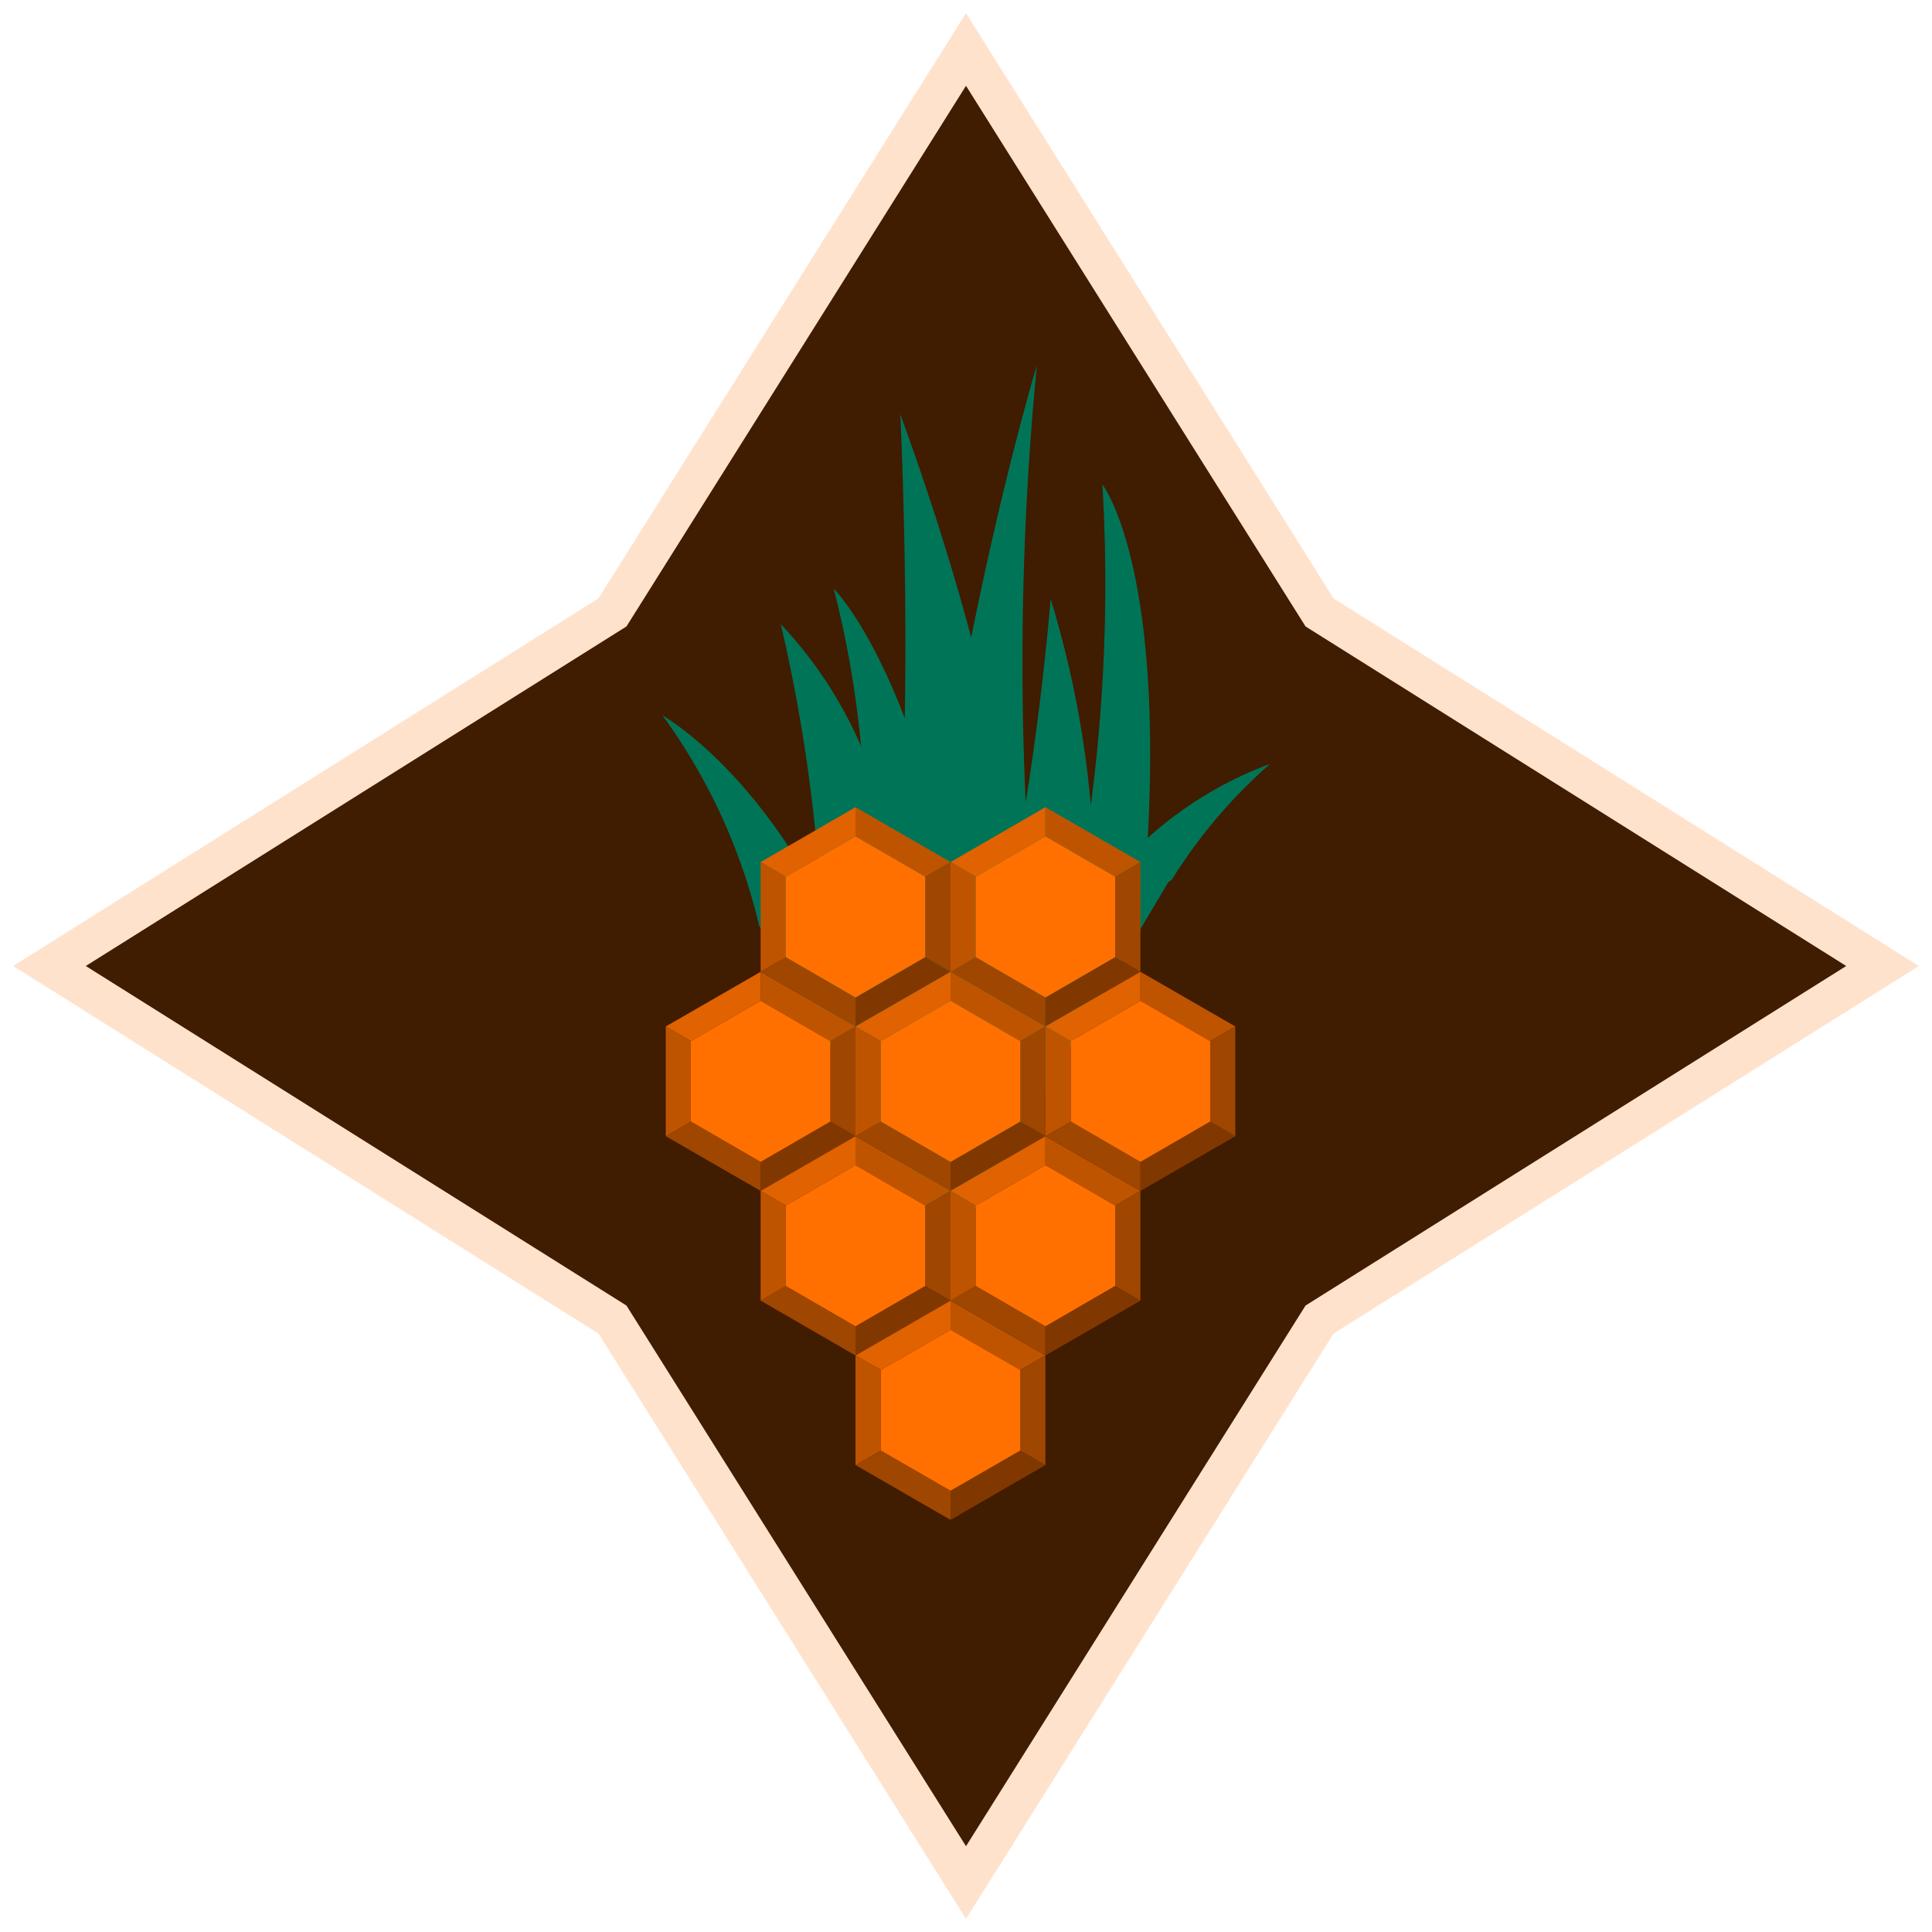 <?xml version="1.0" encoding="utf-8"?>
<svg id="Layer_1" data-name="Layer 1" xmlns="http://www.w3.org/2000/svg" width="100" height="100" viewBox="0 0 100 100">
    <defs>
        <style>
            .cls-1 {
                fill: #401c00;
                stroke: #ffe2cc;
                stroke-miterlimit: 10;
                stroke-width: 2px;
            }
            .cls-2 {
                fill: #007457;
            }
            .cls-3 {
                fill: #bf5400;
            }
            .cls-4 {
                fill: #803800;
            }
            .cls-5 {
                fill: #e06200;
            }
            .cls-6 {
                fill: #9f4600;
            }
            .cls-7 {
                fill: #ff7000;
            }
        </style>
    </defs>
    <title>golden-razz-berry</title>
    <polygon class="cls-1" points="68.3 68.3 97.44 50 68.3 31.7 50 2.56 31.7 31.7 2.56 50 31.7 68.3 50 97.44 68.3 68.3" />
    <path class="cls-2" d="M59.41,43.37c.77-14.33-2.35-18.29-2.35-18.29a88,88,0,0,1-.6,16.61A51.7,51.7,0,0,0,54.38,31S54,35.87,53.09,41.53a158.46,158.46,0,0,1,.58-22.63S51.94,24.62,50.27,33c-.92-3.45-2.12-7.3-3.67-11.56,0,0,.37,7.49.23,15.74-1.88-4.94-3.68-6.72-3.68-6.72a52.76,52.76,0,0,1,1.42,8.17,21.86,21.86,0,0,0-4.16-6.33,84,84,0,0,1,2.08,14.38c-3.73-7.15-8.2-9.65-8.2-9.65a30.23,30.23,0,0,1,5,10.88l9.94,16.8L59,48.14l1.47-2.48.18-.12a26.71,26.71,0,0,1,5.09-6A19.55,19.55,0,0,0,59.41,43.37Z"
    />
    <polygon class="cls-3" points="39.37 51.8 39.37 50.3 44.28 53.13 42.98 53.89 39.37 51.8" />
    <polygon class="cls-4" points="39.37 60.14 39.37 61.64 44.28 58.81 42.98 58.05 39.37 60.14" />
    <polygon class="cls-5" points="39.37 51.8 39.37 50.3 34.46 53.13 35.76 53.89 39.37 51.8" />
    <polygon class="cls-6" points="39.37 60.14 39.37 61.64 34.46 58.81 35.76 58.05 39.37 60.14" />
    <polygon class="cls-6" points="42.98 58.05 42.98 53.89 44.28 53.13 44.28 58.81 42.98 58.05" />
    <polygon class="cls-3" points="35.76 58.05 35.76 53.89 34.46 53.13 34.46 58.81 35.76 58.05" />
    <polygon class="cls-7" points="42.98 58.05 42.98 53.89 39.37 51.8 35.76 53.89 35.76 58.05 39.37 60.14 42.98 58.05" />
    <polygon class="cls-3" points="44.28 60.31 44.28 58.81 49.2 61.64 47.89 62.4 44.28 60.31" />
    <polygon class="cls-4" points="44.28 68.65 44.28 70.16 49.2 67.32 47.89 66.56 44.28 68.65" />
    <polygon class="cls-5" points="44.28 60.31 44.28 58.81 39.37 61.64 40.67 62.4 44.28 60.31" />
    <polygon class="cls-6" points="44.28 68.65 44.28 70.16 39.37 67.32 40.67 66.56 44.28 68.65" />
    <polygon class="cls-6" points="47.89 66.56 47.89 62.4 49.2 61.64 49.2 67.32 47.89 66.56" />
    <polygon class="cls-3" points="40.67 66.56 40.67 62.4 39.37 61.64 39.37 67.32 40.67 66.56" />
    <polygon class="cls-7" points="47.89 66.56 47.89 62.4 44.28 60.31 40.67 62.4 40.67 66.56 44.28 68.65 47.89 66.56" />
    <polygon class="cls-3" points="49.2 68.83 49.2 67.32 54.11 70.16 52.81 70.91 49.2 68.83" />
    <polygon class="cls-4" points="49.2 77.16 49.2 78.67 54.11 75.83 52.81 75.08 49.2 77.16" />
    <polygon class="cls-5" points="49.2 68.83 49.2 67.32 44.28 70.16 45.59 70.91 49.2 68.83" />
    <polygon class="cls-6" points="49.2 77.16 49.2 78.67 44.28 75.83 45.59 75.08 49.2 77.16" />
    <polygon class="cls-6" points="52.81 75.08 52.81 70.91 54.11 70.16 54.11 75.83 52.81 75.08" />
    <polygon class="cls-3" points="45.59 75.08 45.59 70.91 44.28 70.16 44.28 75.83 45.59 75.08" />
    <polygon class="cls-7" points="52.81 75.08 52.81 70.91 49.2 68.83 45.59 70.91 45.59 75.08 49.2 77.16 52.81 75.08" />
    <polygon class="cls-3" points="44.28 43.29 44.28 41.78 49.2 44.62 47.89 45.38 44.28 43.29" />
    <polygon class="cls-4" points="44.28 51.63 44.28 53.13 49.2 50.3 47.89 49.54 44.28 51.63" />
    <polygon class="cls-5" points="44.28 43.29 44.28 41.78 39.37 44.62 40.67 45.38 44.28 43.29" />
    <polygon class="cls-6" points="44.28 51.63 44.28 53.13 39.37 50.3 40.67 49.54 44.28 51.63" />
    <polygon class="cls-6" points="47.89 49.54 47.89 45.38 49.2 44.62 49.2 50.3 47.89 49.54" />
    <polygon class="cls-3" points="40.67 49.54 40.67 45.38 39.37 44.62 39.37 50.3 40.67 49.54" />
    <polygon class="cls-7" points="47.89 49.54 47.89 45.38 44.28 43.29 40.67 45.38 40.67 49.54 44.28 51.63 47.89 49.54" />
    <polygon class="cls-3" points="54.11 43.29 54.11 41.78 59.03 44.62 57.72 45.38 54.11 43.29" />
    <polygon class="cls-4" points="54.11 51.63 54.11 53.13 59.03 50.3 57.72 49.54 54.11 51.63" />
    <polygon class="cls-5" points="54.11 43.29 54.11 41.78 49.2 44.62 50.5 45.38 54.11 43.29" />
    <polygon class="cls-6" points="54.11 51.63 54.11 53.13 49.2 50.3 50.5 49.54 54.11 51.63" />
    <polygon class="cls-6" points="57.72 49.54 57.72 45.38 59.03 44.62 59.03 50.3 57.72 49.54" />
    <polygon class="cls-3" points="50.5 49.54 50.5 45.38 49.2 44.62 49.2 50.3 50.5 49.54" />
    <polygon class="cls-7" points="57.72 49.54 57.72 45.38 54.11 43.29 50.5 45.38 50.5 49.54 54.11 51.63 57.72 49.54" />
    <polygon class="cls-3" points="49.2 51.8 49.2 50.3 54.11 53.13 52.81 53.89 49.2 51.8" />
    <polygon class="cls-4" points="49.2 60.14 49.2 61.64 54.11 58.81 52.81 58.05 49.2 60.14" />
    <polygon class="cls-5" points="49.2 51.8 49.2 50.3 44.28 53.13 45.59 53.89 49.2 51.8" />
    <polygon class="cls-6" points="49.2 60.14 49.2 61.64 44.28 58.81 45.59 58.05 49.2 60.14" />
    <polygon class="cls-6" points="52.81 58.05 52.81 53.89 54.11 53.13 54.11 58.81 52.81 58.05" />
    <polygon class="cls-3" points="45.59 58.05 45.59 53.89 44.28 53.13 44.28 58.81 45.59 58.05" />
    <polygon class="cls-7" points="52.81 58.05 52.81 53.89 49.2 51.8 45.59 53.89 45.59 58.05 49.2 60.14 52.81 58.05" />
    <polygon class="cls-3" points="54.11 60.31 54.11 58.81 59.03 61.64 57.72 62.4 54.11 60.31" />
    <polygon class="cls-4" points="54.11 68.65 54.11 70.16 59.03 67.32 57.72 66.56 54.11 68.65" />
    <polygon class="cls-5" points="54.11 60.31 54.11 58.81 49.2 61.64 50.5 62.4 54.11 60.31" />
    <polygon class="cls-6" points="54.11 68.65 54.11 70.16 49.2 67.32 50.5 66.56 54.11 68.65" />
    <polygon class="cls-6" points="57.72 66.56 57.72 62.4 59.03 61.64 59.03 67.32 57.72 66.56" />
    <polygon class="cls-3" points="50.5 66.56 50.5 62.4 49.2 61.64 49.2 67.32 50.5 66.56" />
    <polygon class="cls-7" points="57.72 66.56 57.72 62.4 54.11 60.31 50.5 62.4 50.5 66.56 54.11 68.65 57.72 66.56" />
    <polygon class="cls-3" points="59.03 51.8 59.03 50.3 63.94 53.13 62.64 53.89 59.03 51.8" />
    <polygon class="cls-4" points="59.03 60.14 59.03 61.64 63.94 58.81 62.64 58.05 59.03 60.14" />
    <polygon class="cls-5" points="59.03 51.8 59.03 50.3 54.11 53.13 55.42 53.89 59.03 51.8" />
    <polygon class="cls-6" points="59.03 60.14 59.03 61.64 54.11 58.81 55.42 58.05 59.03 60.14" />
    <polygon class="cls-6" points="62.64 58.05 62.64 53.89 63.94 53.13 63.94 58.81 62.64 58.05" />
    <polygon class="cls-3" points="55.42 58.05 55.42 53.89 54.11 53.13 54.11 58.81 55.42 58.05" />
    <polygon class="cls-7" points="62.64 58.05 62.64 53.89 59.03 51.8 55.42 53.89 55.42 58.05 59.03 60.14 62.64 58.05" />
</svg>
